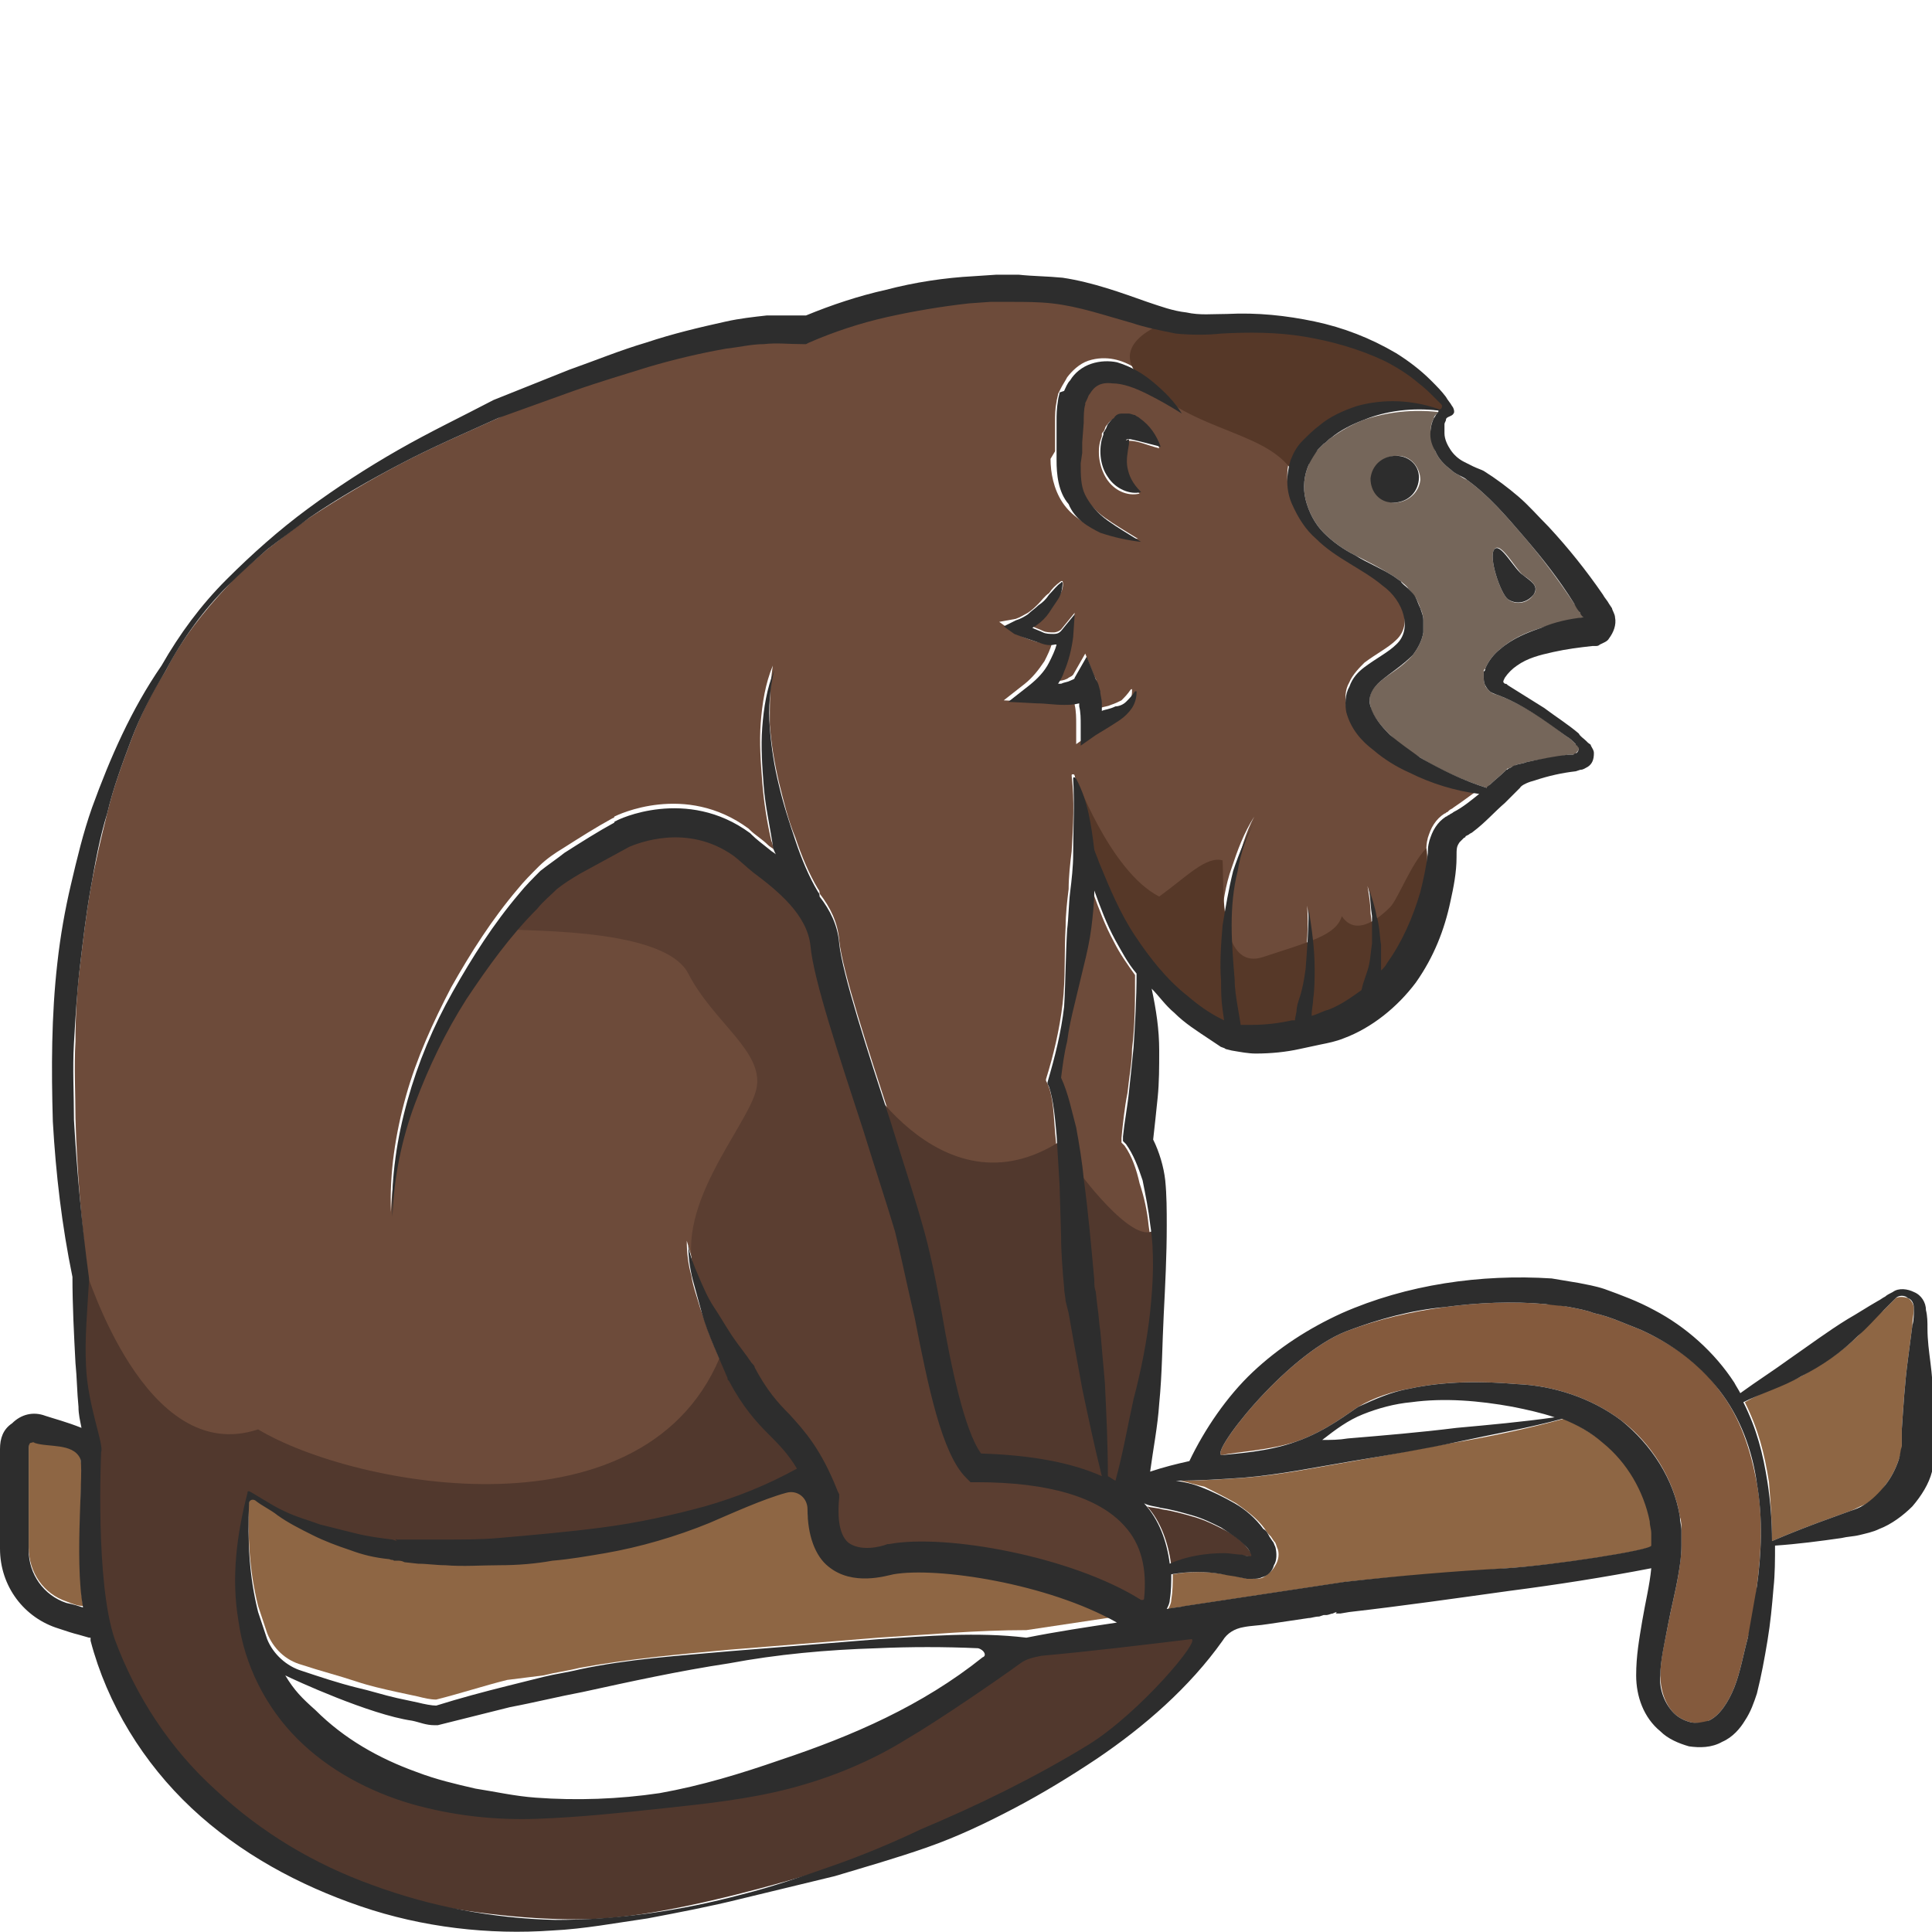 <?xml version="1.0" encoding="utf-8"?>
<!-- Generator: Adobe Illustrator 23.0.0, SVG Export Plug-In . SVG Version: 6.00 Build 0)  -->
<svg version="1.1" id="Layer_1" xmlns="http://www.w3.org/2000/svg" xmlns:xlink="http://www.w3.org/1999/xlink" x="0px" y="0px"
	 viewBox="0 0 128 128" style="enable-background:new 0 0 128 128;" xml:space="preserve">
<style type="text/css">
	.st0{fill:#8E6644;}
	.st1{fill:#6D4B3A;}
	.st2{fill:#D3B48C;}
	.st3{fill:#845A3D;}
	.st4{fill:#51382D;}
	.st5{fill:#75665A;}
	.st6{fill:#2D2D2D;}
	.st7{fill:#5B3E31;}
	.st8{fill:#563828;}
</style>
<g>
	<path class="st0" d="M117.4,102.1c1.4-0.6,2.7-1.1,4.1-1.6l1.1-0.4c0.3-0.1,0.6-0.3,0.9-0.4c0.6-0.3,1.1-0.8,1.4-1.3
		c0.4-0.5,0.7-1.1,0.9-1.7c0.1-0.3,0.2-0.6,0.2-0.9c0-0.2,0-0.3,0-0.5l0-0.6c0.1-1.5,0.2-3.1,0.4-4.6c0.1-0.8,0.2-1.5,0.3-2.3
		c0-0.4,0.1-0.8,0.1-1.1c0-0.3-0.2-0.6-0.4-0.7c-0.3-0.1-0.6-0.1-0.8,0c-0.1,0.1-0.2,0.2-0.4,0.4c-0.1,0.1-0.3,0.3-0.4,0.4
		c-0.6,0.5-1.1,1.1-1.7,1.7c-1.1,1.1-2.4,1.9-3.8,2.7c-1.2,0.6-2.5,1-3.7,1.7c0.9,1.8,1.3,3.4,1.6,5.3
		C117.3,99.5,117.4,100.8,117.4,102.1z"/>
	<path class="st1" d="M74.5,75.9l-0.2-0.2l0-0.3c0.1-1,0.2-2,0.4-3c0.1-1,0.3-2,0.3-2.9c0.2-1.6,0.2-3.2,0.2-4.9
		c-0.5-0.7-1-1.4-1.4-2.2c-0.6-1.1-1-2.2-1.4-3.3c0,0.9-0.1,1.7-0.2,2.5c-0.1,0.9-0.3,1.7-0.5,2.5c-0.2,0.8-0.5,1.7-0.6,2.5
		c-0.2,0.8-0.4,1.7-0.5,2.5c-0.2,0.8-0.3,1.6-0.4,2.4c0.5,1.1,0.8,2.2,1,3.3c0.2,1.1,0.4,2.3,0.5,3.4c0.3,2.3,0.5,4.5,0.7,6.7
		c0,0.3,0.1,0.5,0.1,0.8l0.1,0.9c0.1,0.6,0.1,1.1,0.2,1.7c0.1,1.1,0.2,2.3,0.3,3.4c0.1,2.1,0.2,4.1,0.2,6.2c0.2,0.1,0.4,0.2,0.5,0.3
		c0.4-1.8,0.8-3.6,1.2-5.4c0.4-1.9,0.8-3.8,1.1-5.8c0.2-1.9,0.3-3.9,0-5.8c-0.1-1-0.3-1.9-0.6-2.8C75.3,77.5,75,76.6,74.5,75.9z"/>
	<path class="st2" d="M105,40.8C105,40.8,105,40.9,105,40.8L105,40.8C105.1,40.8,105,40.8,105,40.8z"/>
	<path class="st0" d="M4.4,106.1c0.5,0.2,0.8,0.3,1.1,0.3c-0.5-3.3,0.1-9.4-0.2-9.9c-0.5-1-2.1-0.7-3-1c-0.1,0-0.3,0-0.3,0
		c-0.1,0-0.1,0.1-0.1,0.3v6.7C1.9,104.2,2.9,105.6,4.4,106.1z"/>
	<path class="st0" d="M74,107.1c-4.5-2.6-11.9-3.7-14.8-3.2c-0.5,0.2-2.7,0.8-4.3-0.5c-0.9-0.7-1.4-2.1-1.4-3.8
		c0-0.7-0.7-1.3-1.4-1.1c-1.5,0.4-3.8,1.5-5.1,2c-2.2,0.9-4.5,1.6-6.9,2c-1.2,0.2-2.3,0.4-3.5,0.5c-1.2,0.1-2.4,0.2-3.5,0.3
		c-1.2,0-2.4,0.1-3.6,0c-0.6,0-1.2-0.1-1.8-0.1l-0.9-0.1c-0.2,0-0.3,0-0.5-0.1l-0.2,0c-0.1,0-0.1,0-0.3-0.1
		c-0.9-0.2-1.7-0.4-2.6-0.6c-0.8-0.3-1.7-0.6-2.5-1c-0.8-0.4-1.6-0.8-2.3-1.3c-0.5-0.4-1-0.6-1.5-1c-0.2-0.1-0.4,0-0.4,0.2
		c-0.1,2.5,0,4.8,0.6,7.2c0.2,0.6,0.4,1.2,0.6,1.8c0.4,1,1.2,1.8,2.3,2.1c1.2,0.4,2.4,0.7,3.6,1.1c0.9,0.3,1.8,0.5,2.7,0.7
		c0.5,0.1,0.9,0.2,1.4,0.3c0.4,0.1,0.8,0.2,1.2,0.2c1.6-0.4,3.1-0.9,4.7-1.3L36,111c0.8-0.2,1.6-0.3,2.4-0.5
		c3.3-0.6,6.6-0.9,9.9-1.2l9.9-0.8c3.3-0.2,6.5-0.5,9.8-0.5C70,107.7,72,107.4,74,107.1z"/>
	<path class="st1" d="M5.8,84.5L5.8,84.5c-0.1,1.9-0.3,3.8-0.2,5.7c0.1,2.6,1.1,5.2,1,5.7c-0.1,0.2-0.5,8.6,0.9,12.4
		c1.3,3.9,3.7,7.3,6.7,10c3,2.7,6.6,4.9,10.4,6.3c3.9,1.4,8,2.2,12.1,2.3c4.2,0,8.4-0.6,12.4-1.7c2-0.5,4-1.2,6-1.9
		c2-0.7,3.9-1.5,5.8-2.4c3.8-1.7,7.6-3.5,11.1-5.6c3.3-2,7.6-7.1,6.8-7c-3.3,0.4-6.6,0.8-9.9,1.1c-0.5,0-1,0.2-1.4,0.5
		c-1.6,1.1-5.7,3.8-7.5,5c-2.4,1.5-5.1,2.6-7.8,3.3c-2.7,0.7-5.6,0.9-8.3,1.3c-2.8,0.3-5.5,0.6-8.4,0.7c-2.8,0.1-5.7-0.2-8.4-1
		c-2.7-0.8-5.4-2.2-7.5-4.3c-2.1-2.1-3.4-4.9-3.9-7.8c-0.4-2.9-0.1-5.8,0.6-8.5c0-0.1,0.1-0.1,0.1-0.1c0,0,1.5,1,2.3,1.3
		c0.8,0.3,1.6,0.6,2.4,0.9c0.8,0.3,1.6,0.5,2.4,0.6c0.8,0.2,1.7,0.3,2.4,0.4l0.3,0.1c-0.2-0.1-0.1,0,0-0.1l0.2,0l0.4,0l0.9,0
		c0.6,0,1.2,0,1.7,0c1.2,0,2.3,0,3.5-0.1c2.3-0.1,4.6-0.3,6.9-0.7c2.3-0.3,4.5-0.8,6.8-1.4c2.1-0.6,4.1-1.4,6.1-2.5
		c-0.6-1-1.2-1.6-1.9-2.3c-0.8-0.8-1.7-1.8-2.6-3.5c0-0.1-0.1-0.1-0.1-0.2c0,0,0,0,0,0c-0.3-0.7-0.6-1.4-0.9-2.1
		c-0.3-0.7-0.5-1.4-0.8-2.2c-0.2-0.7-0.5-1.5-0.6-2.2c-0.2-0.7-0.3-1.5-0.3-2.3c0.2,0.7,0.4,1.4,0.7,2.1c0.3,0.7,0.7,1.3,1,2
		c0.4,0.6,0.8,1.3,1.2,1.9c0.4,0.6,0.8,1.2,1.3,1.8l0,0c0.1,0.1,0.1,0.2,0.2,0.3c0.8,1.5,1.5,2.3,2.3,3.1c1.1,1.1,2.2,2.3,3.2,5.1
		l0.1,0.2l0,0.2c-0.1,1.1-0.1,2.4,0.6,3c0.7,0.6,2.1,0.3,2.6,0.1l0.1,0c3.7-0.7,12.1,0.9,16.7,3.7c0.1,0,0.1,0,0.1,0
		c0.1,0,0.1-0.1,0.1-0.1c0.2-2-0.2-3.6-1.3-4.8c-1.7-1.9-5-2.9-9.8-2.9l-0.4,0l-0.3-0.3c-1.6-1.6-2.5-6-3.4-10.6
		c-0.4-2.1-0.8-4.1-1.3-5.7c-0.5-1.7-1.3-4.2-2.1-6.7c-1.6-4.9-3.3-10-3.5-12.2c-0.2-2.1-2.2-3.7-3.8-4.9c-0.5-0.4-0.9-0.7-1.3-1.1
		c-3-2.2-6.3-0.9-6.9-0.6c0,0,0,0,0,0c0,0,0,0,0,0l0,0c-1.1,0.5-2.3,1.1-3.3,1.8c-0.5,0.3-1,0.7-1.5,1c-0.5,0.4-0.9,0.8-1.3,1.3
		c-1.7,1.8-3.3,3.9-4.7,6c-1.4,2.2-2.5,4.4-3.4,6.9c-0.9,2.4-1.4,5-1.5,7.5c-0.1-2.6,0.3-5.2,1-7.7c0.7-2.5,1.8-4.9,3-7.2
		c1.3-2.3,2.7-4.5,4.4-6.5c0.4-0.5,0.9-1,1.4-1.5c0.5-0.5,1.1-0.9,1.6-1.2c1.1-0.7,2.2-1.4,3.3-2c0,0,0.1,0,0.1-0.1
		c0.2-0.1,4.7-2.3,8.9,0.8l0.1,0.1c0.3,0.3,0.8,0.6,1.2,1c0.1,0.1,0.3,0.2,0.4,0.3c-0.1-0.2-0.1-0.4-0.2-0.6
		c-0.3-1.3-0.5-2.6-0.6-3.9c-0.1-1.3-0.2-2.6-0.1-3.9c0.1-1.3,0.3-2.6,0.8-3.8C51,45.4,51,46.7,51,48c0.1,1.3,0.3,2.5,0.6,3.8
		c0.3,1.2,0.6,2.5,1.1,3.7c0.4,1.2,0.9,2.4,1.5,3.4l0,0c0.1,0.1,0.1,0.2,0.1,0.3c0.7,0.9,1.2,1.9,1.3,3.1c0.2,2,1.9,7.2,3.4,11.8
		c0.8,2.6,1.6,5.1,2.1,6.8c0.5,1.7,0.9,3.7,1.3,5.9c0.7,3.5,1.5,7.8,2.6,9.3c3.3,0.1,6,0.6,8,1.5c-0.5-1.9-0.9-3.8-1.3-5.8
		c-0.2-1.1-0.4-2.2-0.6-3.3l-0.3-1.7l-0.2-0.8c-0.1-0.2-0.1-0.6-0.1-0.9c-0.1-1.2-0.2-2.3-0.2-3.4l-0.1-3.4L69.9,75
		c-0.1-1.1-0.1-2.3-0.5-3.2l-0.1-0.2l0-0.1c0.5-1.6,0.9-3.3,1.1-5c0.2-1.7,0.1-3.4,0.2-5.1c0-0.8,0.1-1.7,0.2-2.5
		c0-0.8,0.1-1.7,0.2-2.5c0.1-1.7,0.2-3.3,0-5l0,0c0-0.1,0-0.1,0.1-0.1c0,0,0.1,0,0.1,0.1c0.7,1.5,1,3.1,1.2,4.7
		c0.1,0.3,0.2,0.5,0.3,0.8c0.6,1.7,1.4,3.4,2.4,4.9c1,1.5,2.1,2.9,3.5,4c0.7,0.6,1.4,1,2.2,1.5l0.2,0.1l-0.1-0.7
		c0-0.6-0.1-1.2-0.1-1.9c0-1.2,0-2.5,0.1-3.7c0.1-1.2,0.3-2.5,0.7-3.6c0.4-1.2,0.8-2.3,1.5-3.4c-0.6,1.1-0.9,2.3-1.2,3.4
		c-0.2,1.2-0.3,2.4-0.4,3.6c0,1.2,0,2.4,0.2,3.6c0.1,0.6,0.1,1.2,0.2,1.8l0.2,1.2c0.2,0,0.5,0,0.8,0c0.8,0,1.7-0.2,2.6-0.3
		c0.1,0,0.1,0,0.2,0l0-0.1l0.1-0.5c0.1-0.3,0.2-0.6,0.2-0.9c0.2-0.6,0.3-1.3,0.4-1.9c0.2-1.3,0.3-2.6,0.2-4c0.2,1.3,0.4,2.6,0.4,4
		c0,0.7,0,1.4-0.1,2c0,0.3-0.1,0.7-0.1,1l0,0.1c0.4-0.1,0.8-0.2,1.1-0.4c0.8-0.3,1.5-0.7,2.2-1.3l0.1-0.4c0.1-0.3,0.2-0.6,0.3-0.9
		c0.1-0.6,0.2-1.2,0.3-1.8c0.1-0.6,0.1-1.2,0-1.8c0-0.6-0.1-1.2-0.2-1.8c0.2,0.6,0.3,1.2,0.5,1.8c0.1,0.6,0.2,1.2,0.3,1.9
		c0,0.6,0,1.1,0,1.7c0.1-0.1,0.2-0.3,0.4-0.5c1-1.4,1.7-3,2.2-4.7c0.2-0.9,0.4-1.7,0.5-2.6c0-0.2,0-0.4,0.1-0.8
		c0.1-0.3,0.2-0.6,0.4-0.9c0.2-0.3,0.4-0.5,0.7-0.7c0.1,0,0.1-0.1,0.2-0.1l0.1-0.1c0.1-0.1,0.2-0.1,0.3-0.2c0.6-0.4,1.1-0.8,1.7-1.2
		c-1.6-0.2-3.1-0.7-4.6-1.4c-0.8-0.4-1.6-0.9-2.4-1.5c-0.7-0.6-1.5-1.3-1.8-2.5c-0.1-0.6-0.1-1.2,0.2-1.7c0.2-0.5,0.7-1,1-1.3
		c0.8-0.6,1.6-1,2.1-1.5c1.1-1,0.5-2.9-0.9-3.9c-1.4-1.1-3.1-1.8-4.4-3.1c-0.7-0.6-1.2-1.4-1.6-2.3c-0.4-0.9-0.4-2-0.1-2.9
		c0.2-0.5,0.4-0.9,0.8-1.3c0.4-0.4,0.7-0.7,1.1-1c0.8-0.6,1.6-1,2.5-1.3c1.8-0.5,3.7-0.5,5.4,0.2c0.2,0,0.3-0.2,0.2-0.3
		c-0.2-0.2-0.3-0.3-0.5-0.5c-0.3-0.3-0.7-0.6-1-0.9c-0.7-0.6-1.5-1.1-2.3-1.5c-1.7-0.8-3.4-1.4-5.3-1.6c-1.8-0.3-3.7-0.3-5.5-0.2
		c-0.9,0.1-2,0.2-3,0c-1-0.1-2-0.4-2.9-0.7c-1.8-0.6-3.6-1.2-5.3-1.3c-0.9-0.1-1.8-0.1-2.7-0.1l-1.4,0l-1.4,0.1
		c-1.8,0.2-3.7,0.5-5.4,0.9c-1.8,0.4-3.6,1-5.2,1.7l-0.2,0.1l-0.2,0c-0.9,0-1.7-0.1-2.6,0c-0.8,0.1-1.7,0.2-2.5,0.3
		c-1.7,0.3-3.4,0.7-5.1,1.2c-1.7,0.5-3.4,1.1-5,1.6l-2.5,0.9L33,27.7l0,0c-2.2,1-4.3,1.9-6.4,3c-2.1,1.1-4.1,2.3-6.1,3.6
		c-1,0.7-1.9,1.4-2.8,2.1c-0.9,0.8-1.8,1.5-2.6,2.4c-1.6,1.7-3.1,3.6-4.1,5.6l0,0l0,0c-0.9,1.4-1.7,3-2.3,4.6
		c-0.6,1.6-1.2,3.2-1.6,4.9c-0.4,1.6-0.8,3.3-1.1,5c-0.3,1.7-0.5,3.4-0.7,5.1C5.1,65.6,5,67.3,5,69c-0.1,1.7,0,3.4,0,5.1
		C5.1,77.6,5.4,81,5.8,84.5L5.8,84.5z M74.6,29.2C74.6,29.2,74.7,29.2,74.6,29.2c0.1,0,0.1,0,0.1,0c0,0,0,0,0,0l0,0.1l0,0.2
		c-0.1,0.6-0.2,1.1-0.1,1.6c0.1,0.5,0.3,1,0.9,1.6c-0.8,0.2-1.7-0.2-2.2-1c-0.5-0.8-0.6-1.8-0.4-2.5l0.1-0.3l0-0.1
		c0-0.1,0-0.1,0.1-0.2c0.1-0.1,0.1-0.3,0.2-0.4c0.1-0.1,0.2-0.3,0.4-0.4c0.2-0.1,0.4-0.2,0.5-0.3c0.1,0,0.2,0,0.3,0
		c0.1,0,0.2,0,0.2,0c0.2,0,0.3,0.1,0.4,0.1c0.1,0,0.2,0.1,0.3,0.2c0.8,0.5,1.2,1.1,1.4,1.9c-0.8-0.2-1.4-0.5-2-0.5
		C74.8,29.1,74.7,29.1,74.6,29.2C74.6,29.1,74.6,29.1,74.6,29.2C74.6,29.1,74.6,29.2,74.6,29.2C74.6,29.2,74.6,29.2,74.6,29.2z
		 M69.9,29.9l0-0.6l0-1.3c0-0.5,0-0.9,0.1-1.4c0-0.1,0.1-0.4,0.1-0.5l0.2-0.4c0.1-0.2,0.3-0.5,0.4-0.7c0.3-0.4,0.8-0.9,1.4-1.1
		c0.6-0.2,1.2-0.2,1.7-0.1c1,0.2,1.8,0.8,2.5,1.4c0.7,0.6,1.3,1.3,1.8,2c-0.8-0.5-1.5-0.9-2.3-1.3c-0.8-0.4-1.6-0.6-2.3-0.7
		c-0.7,0-1.1,0.2-1.5,0.7c-0.1,0.1-0.2,0.3-0.2,0.4l-0.1,0.2c0,0.1,0,0,0,0.1c0,0.3-0.1,0.8-0.1,1.2l-0.1,1.3l0,0.7l-0.1,0.7
		c-0.1,0.8,0,1.5,0.3,2.1c0.3,0.6,0.8,1.2,1.5,1.7c0.7,0.5,1.4,0.9,2.2,1.4c-0.9-0.1-1.8-0.2-2.7-0.6c-0.8-0.4-1.7-0.9-2.3-1.8
		c-0.6-0.9-0.8-2-0.8-2.9L69.9,29.9z M67.3,41c0.3-0.1,0.6-0.3,0.8-0.4c0.3-0.2,0.5-0.4,0.7-0.6c0.2-0.2,0.4-0.5,0.7-0.7
		c0.2-0.3,0.4-0.5,0.8-0.8l0,0c0,0,0.1,0,0.1,0c0,0,0,0,0,0c0.1,0.4-0.1,0.8-0.3,1.1c-0.2,0.3-0.4,0.7-0.6,0.9
		c-0.2,0.3-0.5,0.6-0.8,0.8c-0.1,0.1-0.2,0.1-0.3,0.2c0.2,0.1,0.5,0.2,0.7,0.3c0.2,0.1,0.5,0.1,0.7,0.1c0.2,0,0.4-0.1,0.5-0.2
		l0.9-1.1L71,42c-0.1,0.8-0.3,1.6-0.6,2.3c-0.1,0.3-0.3,0.6-0.4,0.8c0.1,0,0.2,0,0.2,0c0.2,0,0.5-0.1,0.6-0.2
		c0.2-0.1,0.2-0.1,0.3-0.2l0.8-1.4l0.6,1.5c0.2,0.3,0.2,0.6,0.3,0.8c0.1,0.3,0.1,0.5,0.1,0.8c0,0.2,0,0.3,0,0.5
		c0.3-0.1,0.5-0.1,0.7-0.2c0.3-0.1,0.5-0.2,0.7-0.3c0.2-0.2,0.4-0.4,0.6-0.7c0,0,0.1-0.1,0.1,0c0,0,0,0,0,0.1c0,0.3-0.1,0.7-0.3,1
		c-0.2,0.3-0.5,0.6-0.8,0.8c-0.6,0.4-1.1,0.7-1.6,1l-1,0.7l0-1.3c0-0.4,0-0.9-0.1-1.3c0-0.1,0-0.1,0-0.2c-0.3,0.1-0.7,0.1-1,0.1
		c-0.6,0-1.2-0.1-1.8-0.1l-1.9-0.1l1.4-1.1c0.5-0.4,0.9-0.9,1.3-1.5c0.2-0.4,0.4-0.8,0.5-1.2c0,0-0.1,0-0.1,0c-0.3,0-0.7,0-1-0.1
		c-0.6-0.2-1.2-0.4-1.7-0.8l-0.7-0.5L67.3,41z"/>
	<path class="st3" d="M81,96.4c0.8-0.2,3.1-0.3,4.9-0.9c2-0.7,3.6-2,4.1-2.3c1-0.6,2.2-1,3.4-1.2c2.3-0.5,4.7-0.5,7.1-0.3
		c2.4,0.1,4.9,0.9,6.9,2.4c2,1.5,3.5,3.9,3.9,6.4c0.1,0.3,0.1,0.6,0.1,0.9c0,0.3,0,0.7,0,1c0,0.6-0.1,1.3-0.2,1.9
		c-0.2,1.2-0.5,2.3-0.7,3.4c-0.2,1.1-0.5,2.2-0.5,3.3c0,0.9,0.3,1.9,0.9,2.5c0.3,0.3,0.7,0.5,1.1,0.6c0.4,0.1,0.9,0.1,1.2-0.1
		c0.7-0.3,1.3-1.2,1.7-2.2c0.4-1,0.6-2.2,0.9-3.3c0.3-1.1,0.5-2.2,0.6-3.4c0.3-2.3,0.4-4.6,0-6.8c-0.4-2.2-1.1-4.4-2.5-6.2
		c-1.3-1.8-3.2-3.1-5.2-4c-0.5-0.2-1-0.4-1.5-0.6c-0.5-0.2-1.1-0.4-1.6-0.5c-0.5-0.2-1.1-0.3-1.6-0.4c-0.5-0.1-1.1-0.2-1.6-0.2
		c-2.2-0.2-4.5-0.1-6.7,0.2c-2.2,0.3-4.4,0.8-6.5,1.6C85.1,89.8,79.9,96.6,81,96.4z"/>
	<path class="st4" d="M77.6,103.7c1.1-0.5,2.4-0.7,3.6-0.7c0.4,0,0.8,0,1.2,0.1c0.2,0,0.4,0,0.6,0.1l0,0c0,0,0,0,0-0.1l-0.1-0.2
		c-0.1-0.1-0.2-0.3-0.3-0.4c-0.4-0.5-1-0.9-1.6-1.2c-0.6-0.3-1.2-0.6-1.9-0.8c-0.7-0.2-1.4-0.4-2.1-0.5c-0.3-0.1-0.7-0.1-1-0.2
		C76.9,100.8,77.4,102.2,77.6,103.7z"/>
	<path class="st0" d="M81.9,99.6c0.7,0.5,1.4,1,1.9,1.7c0.1,0.2,0.3,0.4,0.4,0.5l0.2,0.3c0.1,0.1,0.1,0.1,0.2,0.4
		c0.2,0.4,0.1,0.9-0.1,1.2c-0.2,0.4-0.5,0.6-0.8,0.8c-0.2,0.1-0.4,0.1-0.6,0.1c-0.1,0-0.2,0-0.3,0l-0.1,0l-0.5-0.1
		c-0.4-0.1-0.7-0.2-1.1-0.2c-1.1-0.2-2.3-0.2-3.4,0c0,0.6,0,1.1-0.1,1.7c0,0.2-0.1,0.4-0.2,0.6c0.4-0.1,0.8-0.1,1.2-0.2l10.6-1.6
		c3.6-0.4,7.1-0.6,10.7-0.9c3.2-0.2,9.6-1.2,9.6-1.5c0-0.3,0-0.5,0-0.8c0-0.3-0.1-0.5-0.1-0.8c-0.4-2-1.5-3.9-3.1-5.2
		c-0.8-0.6-1.7-1.2-2.7-1.6c-2.2,0.6-4.5,1.1-6.8,1.5c-2.4,0.4-4.8,0.9-7.1,1.3c-2.4,0.4-4.7,0.9-7.2,1.1c-1.4,0.1-2.9,0.2-4.3,0.2
		c0.5,0.1,1.1,0.3,1.6,0.4C80.4,98.8,81.2,99.2,81.9,99.6z"/>
	<path class="st2" d="M83.1,103.1C83.1,103.1,83.1,103.1,83.1,103.1C83.1,103.1,83.1,103.1,83.1,103.1
		C83.1,103.1,83.1,103.1,83.1,103.1L83.1,103.1C83.1,103.1,83.1,103.1,83.1,103.1z"/>
	<path class="st5" d="M90.4,27.8c-0.8,0.3-1.5,0.7-2.2,1.2c-0.2,0.1-0.3,0.3-0.5,0.4c-0.1,0.1-0.3,0.3-0.4,0.4
		c-0.3,0.3-0.5,0.6-0.6,1c-0.3,0.7-0.4,1.5-0.2,2.3c0.2,0.8,0.6,1.6,1.2,2.2c0.6,0.6,1.3,1.1,2.1,1.5c0.8,0.4,1.6,0.8,2.4,1.3
		c0.2,0.1,0.4,0.3,0.6,0.4c0.2,0.2,0.4,0.3,0.5,0.5c0.2,0.2,0.3,0.4,0.5,0.6c0.1,0.2,0.2,0.4,0.3,0.7c0.1,0.2,0.2,0.5,0.2,0.8l0,0.4
		c0,0.1,0,0.3,0,0.4c-0.1,0.6-0.4,1.1-0.7,1.5c-0.7,0.8-1.5,1.2-2.1,1.7c-0.6,0.5-0.9,1-0.7,1.7c0.1,0.6,0.7,1.3,1.3,1.9
		c0.6,0.6,1.3,1.1,2,1.5c1.3,0.8,2.8,1.5,4.4,2c0.1-0.1,0.2-0.1,0.2-0.2c0.3-0.3,0.7-0.6,1-0.9l0,0c0,0,0,0,0,0l0.1-0.1
		c0.1-0.1,0.1-0.1,0.2-0.1c0.1-0.1,0.3-0.1,0.4-0.2c0.2-0.1,0.5-0.1,0.7-0.2c0.9-0.2,1.9-0.3,2.8-0.5l0.3,0c0.1,0,0.1,0,0.2-0.1
		c0.1-0.1,0.2-0.2,0.2-0.3c0-0.1,0-0.1-0.1-0.2c0,0,0-0.1-0.1-0.1l-0.1-0.1c-0.2-0.2-0.3-0.3-0.5-0.4c-1.4-1.1-3-2.2-4.7-2.8
		c-0.1,0-0.3-0.1-0.4-0.2c-0.1-0.1-0.3-0.3-0.3-0.4c-0.1-0.2-0.1-0.4-0.1-0.6c0-0.1,0-0.1,0-0.2l0-0.1c0-0.1,0-0.1,0.1-0.2
		c0.2-0.5,0.6-1,1-1.3c0.8-0.7,1.7-1.1,2.7-1.4c0.9-0.3,1.9-0.5,2.8-0.7l0,0c0-0.1-0.1-0.2-0.2-0.3c-0.1-0.2-0.2-0.4-0.4-0.6
		c-1-1.5-2.1-3-3.3-4.4c-1.2-1.4-2.4-2.8-3.8-3.8c-0.2-0.1-0.4-0.2-0.5-0.3c-0.2-0.1-0.4-0.2-0.6-0.4c-0.4-0.3-0.8-0.7-1-1.2
		c-0.2-0.5-0.3-1-0.3-1.5c0-0.3,0.1-0.5,0.2-0.7c0-0.1,0.1-0.2,0.2-0.3c0,0,0.1-0.1,0.1-0.1C93.6,27.1,91.9,27.3,90.4,27.8z
		 M92.4,33.3c-0.9,0-1.5-0.8-1.5-1.6c0-0.9,0.8-1.5,1.7-1.5c0.9,0,1.5,0.8,1.5,1.6C94,32.7,93.2,33.3,92.4,33.3z M99,36.4
		c0.4-0.6,1.4,1.3,1.9,1.7c0.6,0.4,1.1,0.8,0.7,1.3c-0.4,0.6-1.2,0.7-1.7,0.3C99.4,39.3,98.6,36.9,99,36.4z"/>
	<path class="st6" d="M92.5,30.2c-0.9,0-1.6,0.6-1.7,1.5c0,0.9,0.6,1.6,1.5,1.6c0.9,0,1.6-0.6,1.7-1.5
		C94.1,30.9,93.4,30.2,92.5,30.2z"/>
	<path class="st4" d="M56.7,70.4c-0.1,0.2,6.1,11,14.4,4.6c-0.5,7.1,2.3,23.8,2.3,23.8s-6.9-2-8.9-1.8c-1.1-2.4-5.3-20-6.1-21.8
		C57.4,73.3,56.7,70.2,56.7,70.4z"/>
	<path class="st6" d="M99.9,39.7c0.6,0.4,1.3,0.2,1.7-0.3c0.4-0.6-0.2-0.9-0.7-1.3c-0.6-0.4-1.5-2.2-1.9-1.7
		C98.6,36.9,99.4,39.3,99.9,39.7z"/>
	<path class="st4" d="M71.6,77.8c0,0,4,5.4,5.1,3.4c0.1,5-1.4,15.9-2.1,17.5c-1.4-0.4-2.2-0.5-2.2-0.5l0.6-1.6L71.6,77.8z"/>
	<path class="st7" d="M33.5,61.5c-0.2,0.3,10.4-0.3,12.1,3c1.7,3.3,5.1,5.2,4.5,7.7c-0.6,2.5-5.8,8-3.9,12.7s7.9,12.9,7.9,12.9
		s-0.1,5.9,2.7,5.4s13.9,0.1,19.1,3.4c1-2.1,0.1-8.6-7-9.6c-1.9-0.2-5.5-0.2-5.5-0.2s-2.9-15.3-3.4-17s-5.2-19.1-6-20
		c-0.8-0.9-5.5-4.9-8.7-5.2S35.6,57.8,33.5,61.5z"/>
	<path class="st4" d="M67,109c-7.6,6.3-19.1,9.5-24.4,10.3c-5.4,0.8-11.3,0.2-14.6-0.7c-13-4.9-12.1-13-11.6-19.5
		c0.1-0.1,0.2-0.2,0.2-0.2s5.1,4.1,16.6,3.8c6.9-0.2,20.7-5.1,20.7-5.1s-2.2-3.2-6-8.2c-4.8,12.9-24.5,9.1-30.8,5.3
		C9.6,97.2,5.8,84.3,5.6,84c0,0-0.5,3.3-0.5,4c0,0.6,0.3,5.1,0.7,7.3c0,0.5,0,0.9-0.1,0.9c-0.1,0,0.3,10.2,0.8,12.4
		c0.5,2.3,4.1,9.5,10.2,13.4c6.1,3.9,17.3,5.5,23.3,5.1c6.1-0.4,17.6-3.8,26.3-7.3c8.7-3.4,14.1-12.4,14.1-12.4S69.7,108.5,67,109z"
		/>
	<path class="st8" d="M71.2,51.3c0,0,2.3,6.4,5.6,8.1c1.8-1.3,3.1-2.7,4.2-2.4c0.1,1.6-0.3,7.4,2.7,6.4c3-1,4.8-1.4,5.2-2.7
		c1,1.5,2.7-0.1,3.2-0.6c0.5-0.5,1.4-2.9,2.4-3.9c0.5,2.3-2.2,11.6-7.4,12.3S76.9,65.8,75.6,64c-1.3-1.8-3.7-8.3-3.8-9.1
		S71.2,51.3,71.2,51.3z"/>
	<path class="st8" d="M77.6,21.2c-0.2,0.1-4.3,1.4-2.1,3.8c3.6,3.9,9,3.4,10.5,6.9c-0.3-2.8,4.3-5.3,8-4.9c0.9,0.1,1.5,0.3,1.7,0
		c0.2-0.3-1.4-2.1-2.1-2.5c-0.6-0.4-5.9-3.3-9.7-3.3C80.3,21.2,77.6,21.2,77.6,21.2z"/>
	<path class="st6" d="M3.9,107.9c0.6,0.2,0.9,0.3,1.3,0.4l0.7,0.2c0,0,0.1,0,0.1,0c0,0.1,0,0.1,0,0.2c1.1,4.2,3.5,8.1,6.7,11.1
		c3.2,3,7.1,5.1,11.2,6.5c4.1,1.4,8.5,1.9,12.7,1.6c2.1-0.1,4.2-0.5,6.3-0.8c2.1-0.4,4.2-0.8,6.2-1.3c2.1-0.5,4.1-1,6.2-1.5
		c2-0.6,4.1-1.2,6.1-1.9c2-0.7,3.9-1.6,5.8-2.6c1.9-1,3.7-2.1,5.5-3.3c3.1-2.1,6.1-4.7,8.3-7.8c0.3-0.5,0.8-0.8,1.4-0.9
		c0.5-0.1,1-0.1,1.6-0.2l2.7-0.4c0.2,0,0.4-0.1,0.7-0.1l0.3-0.1l0.2,0c0.1,0,0.3-0.1,0.4-0.1c0.4-0.2,0.2,0,0.2,0c0,0,0,0,0,0l0.1,0
		l0.2,0l0.6-0.1c3.5-0.4,7-0.9,10.6-1.4c3.1-0.4,6.3-0.9,9.4-1.5c0,0,0,0,0,0c-0.1,1.1-0.4,2.3-0.6,3.5c-0.2,1.2-0.4,2.3-0.4,3.6
		c0,1.4,0.5,2.8,1.6,3.7c0.5,0.5,1.2,0.8,1.9,1c0.7,0.1,1.5,0.1,2.2-0.3c0.7-0.3,1.2-0.9,1.5-1.4c0.4-0.6,0.6-1.2,0.8-1.8
		c0.3-1.2,0.5-2.3,0.7-3.5c0.2-1.2,0.3-2.3,0.4-3.5c0.1-0.9,0.1-1.9,0.1-2.8c1.5-0.1,3-0.3,4.4-0.5c0.4-0.1,0.8-0.1,1.2-0.2
		c0.4-0.1,0.9-0.2,1.3-0.4c0.8-0.3,1.6-0.9,2.2-1.5c0.6-0.7,1.1-1.5,1.3-2.3c0.1-0.4,0.2-0.9,0.2-1.3c0-0.2,0-0.5,0-0.7l0-0.6
		c-0.1-1.5-0.1-3.1-0.3-4.6c-0.1-0.8-0.2-1.5-0.2-2.3c0-0.4,0-0.8-0.1-1.2c0-0.5-0.3-1-0.8-1.2c-0.4-0.2-1-0.3-1.4,0
		c-0.2,0.1-0.4,0.2-0.5,0.3c-0.2,0.1-0.3,0.2-0.5,0.3c-0.7,0.4-1.3,0.8-2,1.2c-1.3,0.8-2.5,1.7-3.8,2.6c-1.1,0.8-2.2,1.5-3.3,2.3
		c-0.1-0.2-0.3-0.5-0.4-0.7c-1.3-2-3.2-3.7-5.3-4.8c-1.1-0.6-2.2-1-3.3-1.4c-0.6-0.2-1.2-0.3-1.7-0.4c-0.6-0.1-1.2-0.2-1.8-0.3
		c-4.7-0.3-9.6,0.4-13.9,2.3c-2.2,1-4.2,2.3-5.9,3.9c-1.7,1.6-3.2,3.8-4.2,5.9c0,0,0,0,0,0c-0.9,0.2-1.7,0.4-2.6,0.7
		c0.2-1.5,0.5-3,0.6-4.5c0.2-2,0.2-4,0.3-5.9c0.1-2,0.2-3.9,0.2-5.9c0-1,0-2-0.1-3c-0.1-0.9-0.4-1.9-0.8-2.7
		c0.1-0.9,0.2-1.8,0.3-2.8c0.1-1,0.1-2,0.1-3.1c0-1.4-0.2-2.7-0.5-4.1c0.5,0.5,0.9,1.1,1.5,1.6c0.7,0.7,1.5,1.2,2.4,1.8l0.6,0.4
		c0.1,0.1,0.3,0.1,0.4,0.2l0.4,0.1c0.6,0.1,1.1,0.2,1.6,0.2c1,0,2-0.1,2.9-0.3l1.4-0.3c0.5-0.1,1-0.2,1.5-0.4
		c1.9-0.7,3.6-2.1,4.8-3.7c1.2-1.7,1.9-3.5,2.3-5.4c0.2-0.9,0.4-1.9,0.4-2.9c0-0.6,0-0.7,0.2-1c0.1-0.1,0.2-0.2,0.3-0.3
		c0,0,0.1,0,0.1-0.1l0.2-0.1c0.1-0.1,0.2-0.1,0.3-0.2c0.8-0.6,1.4-1.3,2.1-1.9c0.3-0.3,0.7-0.7,1-1c0.1-0.2,0.6-0.4,1-0.5
		c0.9-0.3,1.8-0.5,2.7-0.6l0.3-0.1c0.2,0,0.3-0.1,0.5-0.2c0.3-0.2,0.4-0.5,0.4-0.9c0-0.2-0.1-0.3-0.2-0.5c0-0.1-0.1-0.1-0.2-0.2
		l-0.1-0.1c-0.2-0.2-0.4-0.3-0.5-0.5c-0.7-0.6-1.5-1.1-2.3-1.7c-0.8-0.5-1.6-1-2.4-1.5c-0.1-0.1-0.1-0.1-0.2-0.1
		c0,0-0.1-0.1-0.1-0.1c0-0.1,0-0.1,0.1-0.3c0.2-0.3,0.5-0.6,0.8-0.8c0.7-0.5,1.5-0.7,2.4-0.9c0.9-0.2,1.7-0.3,2.6-0.4l0.2,0
		c0.1,0,0.2,0,0.3-0.1c0.2-0.1,0.5-0.2,0.6-0.4c0.3-0.4,0.5-0.9,0.4-1.4c0-0.2-0.2-0.5-0.2-0.6l-0.2-0.3c-0.1-0.2-0.3-0.4-0.4-0.6
		c-1.1-1.6-2.3-3.1-3.6-4.5c-0.7-0.7-1.3-1.4-2-2c-0.7-0.6-1.5-1.2-2.3-1.7c-0.2-0.1-0.5-0.2-0.7-0.3c-0.2-0.1-0.4-0.2-0.6-0.3
		c-0.4-0.2-0.7-0.5-0.9-0.8c-0.2-0.3-0.4-0.7-0.4-1.1c0-0.2,0-0.4,0-0.6c0-0.1,0.1-0.2,0.1-0.3c0-0.2,0.4-0.2,0.5-0.4
		c0.1-0.1,0-0.4-0.1-0.5c-0.1-0.2-0.3-0.4-0.4-0.6c-0.3-0.4-0.6-0.7-1-1.1c-0.7-0.7-1.5-1.3-2.3-1.8c-1.7-1-3.5-1.7-5.4-2.1
		c-1.9-0.4-3.8-0.6-5.8-0.5c-1,0-1.8,0.1-2.7-0.1c-0.9-0.1-1.7-0.4-2.6-0.7c-1.7-0.6-3.6-1.3-5.6-1.6c-1-0.1-2-0.1-2.9-0.2l-1.5,0
		l-1.5,0.1c-1.9,0.1-3.9,0.4-5.8,0.9c-1.8,0.4-3.6,1-5.3,1.7c-0.8,0-1.7,0-2.6,0c-0.9,0.1-1.8,0.2-2.7,0.4c-1.8,0.4-3.5,0.8-5.3,1.4
		c-1.7,0.5-3.4,1.2-5.1,1.8l-2.5,1l-2.5,1l0,0l0,0c-2.1,1.1-4.2,2.1-6.3,3.3c-2.1,1.2-4.1,2.5-6,3.9c-1.9,1.4-3.7,3-5.4,4.7
		c-1.7,1.7-3.1,3.6-4.3,5.7l0,0c-2,2.9-3.4,6.1-4.6,9.4c-0.6,1.7-1,3.4-1.4,5.1c-0.4,1.7-0.7,3.4-0.9,5.2c-0.4,3.5-0.4,7-0.3,10.5
		c0.2,3.5,0.6,6.9,1.3,10.3c0,1.9,0.1,3.8,0.2,5.7c0.1,1,0.1,1.9,0.2,2.9c0,0.5,0.1,0.9,0.2,1.4C4.4,94.2,3.6,94,3,93.8
		c-0.8-0.3-1.6-0.1-2.2,0.5C0.2,94.7,0,95.3,0,96v6.6C0,105.1,1.6,107.2,3.9,107.9z M119.3,91.2c1.4-0.7,2.7-1.6,3.8-2.7
		c0.6-0.5,1.1-1.1,1.7-1.7c0.1-0.1,0.3-0.3,0.4-0.4c0.1-0.1,0.3-0.3,0.4-0.4c0.2-0.2,0.6-0.2,0.8,0c0.3,0.1,0.4,0.4,0.4,0.7
		c0,0.3,0,0.8-0.1,1.1c-0.1,0.8-0.2,1.5-0.3,2.3c-0.2,1.5-0.3,3.1-0.4,4.6l0,0.6c0,0.2,0,0.3,0,0.5c-0.1,0.3-0.1,0.6-0.2,0.9
		c-0.2,0.6-0.5,1.2-0.9,1.7c-0.4,0.5-0.9,1-1.4,1.3c-0.3,0.2-0.6,0.3-0.9,0.4l-1.1,0.4c-1.4,0.5-2.7,1-4.1,1.6
		c0-1.3-0.1-2.6-0.3-3.9c-0.3-1.9-0.7-3.5-1.6-5.3C116.7,92.3,118.1,91.9,119.3,91.2z M89.2,88.2c2.1-0.8,4.3-1.4,6.5-1.6
		c2.2-0.3,4.5-0.4,6.7-0.2c0.6,0.1,1.1,0.1,1.6,0.2c0.5,0.1,1.1,0.2,1.6,0.4c0.5,0.1,1.1,0.3,1.6,0.5c0.5,0.2,1,0.4,1.5,0.6
		c2,0.9,3.8,2.2,5.2,4c1.4,1.8,2.2,4,2.5,6.2c0.4,2.3,0.3,4.6,0,6.8c-0.2,1.1-0.4,2.3-0.6,3.4c-0.3,1.1-0.5,2.3-0.9,3.3
		c-0.4,1-1,1.9-1.7,2.2c-0.4,0.1-0.8,0.2-1.2,0.1c-0.4-0.1-0.8-0.3-1.1-0.6c-0.6-0.6-1-1.6-0.9-2.5c0-1,0.3-2.2,0.5-3.3
		c0.2-1.1,0.5-2.2,0.7-3.4c0.1-0.6,0.2-1.2,0.2-1.9c0-0.3,0-0.7,0-1c0-0.3-0.1-0.6-0.1-0.9c-0.4-2.5-1.9-4.8-3.9-6.4
		c-2-1.5-4.5-2.3-6.9-2.4c-2.3-0.2-4.8-0.2-7.1,0.3c-1.2,0.2-2.3,0.7-3.4,1.2c-0.5,0.3-2.1,1.6-4.1,2.3c-1.9,0.7-4.1,0.8-4.9,0.9
		C79.9,96.6,85.1,89.8,89.2,88.2z M103,93.9c-2.1,0.3-4.3,0.5-6.5,0.7c-2.4,0.3-4.8,0.5-7.2,0.7c-0.6,0.1-1.1,0.1-1.7,0.1
		c0.9-0.7,1.7-1.3,2.7-1.7c1-0.4,2.1-0.7,3.2-0.8c2.2-0.3,4.5-0.1,6.7,0.3C101.2,93.4,102.1,93.6,103,93.9z M82.4,97.9
		c2.4-0.2,4.8-0.7,7.2-1.1c2.4-0.4,4.8-0.8,7.1-1.3c2.3-0.5,4.6-0.9,6.8-1.5c1,0.4,1.9,0.9,2.7,1.6c1.6,1.3,2.7,3.2,3.1,5.2
		c0,0.3,0.1,0.5,0.1,0.8c0,0.3,0,0.5,0,0.8c0,0.3-6.5,1.3-9.6,1.5c-3.6,0.2-7.1,0.5-10.7,0.9l-10.6,1.6c-0.4,0.1-0.8,0.1-1.2,0.2
		c0.1-0.2,0.2-0.4,0.2-0.6c0.1-0.6,0.1-1.2,0.1-1.7c1.2-0.2,2.3-0.2,3.4,0c0.4,0.1,0.7,0.1,1.1,0.2l0.5,0.1l0.1,0c0.1,0,0.2,0,0.3,0
		c0.2,0,0.4,0,0.6-0.1c0.4-0.1,0.7-0.4,0.8-0.8c0.2-0.3,0.2-0.8,0.1-1.2c-0.1-0.2-0.1-0.3-0.2-0.4l-0.2-0.3
		c-0.1-0.2-0.2-0.4-0.4-0.5c-0.5-0.7-1.2-1.3-1.9-1.7c-0.7-0.4-1.5-0.8-2.3-1.1c-0.5-0.2-1-0.3-1.6-0.4C79.5,98.1,80.9,98,82.4,97.9
		z M83.1,103.1C83.1,103.1,83.1,103.1,83.1,103.1C83.1,103.1,83.1,103.1,83.1,103.1C83.1,103.1,83.1,103.1,83.1,103.1
		C83.1,103.1,83.1,103.1,83.1,103.1L83.1,103.1z M76.9,99.9c0.7,0.1,1.4,0.3,2.1,0.5c0.7,0.2,1.3,0.5,1.9,0.8
		c0.6,0.4,1.1,0.7,1.6,1.2c0.1,0.1,0.2,0.2,0.3,0.4l0.1,0.2c0,0,0,0,0,0.1l0,0c-0.2,0-0.4,0-0.6-0.1c-0.4,0-0.8-0.1-1.2-0.1
		c-1.2,0-2.5,0.2-3.6,0.7c-0.2-1.5-0.7-2.9-1.7-4C76.2,99.8,76.6,99.8,76.9,99.9z M76.2,81.1c0.3,1.9,0.2,3.9,0,5.8
		c-0.2,1.9-0.6,3.9-1.1,5.8c-0.4,1.8-0.7,3.6-1.2,5.4c-0.2-0.1-0.3-0.2-0.5-0.3c0-2.1-0.1-4.1-0.2-6.2c-0.1-1.1-0.2-2.3-0.3-3.4
		c-0.1-0.6-0.1-1.1-0.2-1.7l-0.1-0.9c-0.1-0.3-0.1-0.5-0.1-0.8c-0.2-2.2-0.4-4.5-0.7-6.7c-0.1-1.1-0.3-2.3-0.5-3.4
		c-0.3-1.1-0.5-2.2-1-3.3c0.1-0.8,0.2-1.6,0.4-2.4c0.1-0.8,0.3-1.7,0.5-2.5c0.2-0.8,0.4-1.7,0.6-2.5c0.2-0.8,0.4-1.7,0.5-2.5
		c0.1-0.8,0.2-1.7,0.2-2.5c0.4,1.1,0.8,2.2,1.4,3.3c0.4,0.7,0.8,1.5,1.4,2.2c0,1.7-0.1,3.3-0.2,4.9c-0.1,1-0.2,2-0.3,2.9
		c-0.1,1-0.3,2-0.4,3l0,0.3l0.2,0.2c0.5,0.7,0.8,1.5,1.1,2.4C75.9,79.2,76.1,80.2,76.2,81.1z M105,40.8
		C105,40.8,105.1,40.8,105,40.8L105,40.8C105,40.9,105,40.8,105,40.8z M95.2,27.4c-0.1,0.1-0.1,0.2-0.2,0.3
		c-0.1,0.2-0.2,0.5-0.2,0.7c-0.1,0.5,0,1,0.3,1.5c0.2,0.5,0.6,0.9,1,1.2c0.2,0.2,0.4,0.3,0.6,0.4c0.2,0.1,0.4,0.2,0.5,0.3
		c1.4,1,2.6,2.4,3.8,3.8c1.2,1.4,2.3,2.8,3.3,4.4c0.1,0.2,0.2,0.4,0.4,0.6c0,0.1,0.1,0.2,0.2,0.3l0,0c-0.9,0.1-1.9,0.3-2.8,0.7
		c-0.9,0.3-1.9,0.7-2.7,1.4c-0.4,0.3-0.8,0.8-1,1.3c0,0.1,0,0.1-0.1,0.2l0,0.1c0,0.1,0,0.1,0,0.2c0,0.2,0,0.4,0.1,0.6
		c0.1,0.2,0.2,0.3,0.3,0.4c0.1,0.1,0.4,0.2,0.4,0.2c1.7,0.6,3.2,1.7,4.7,2.8c0.2,0.1,0.4,0.3,0.5,0.4l0.1,0.1c0,0,0,0.1,0.1,0.1
		c0,0.1,0.1,0.1,0.1,0.2c0,0.1-0.1,0.3-0.2,0.3c-0.1,0-0.1,0.1-0.2,0.1l-0.3,0c-0.9,0.1-1.9,0.3-2.8,0.5c-0.2,0.1-0.5,0.1-0.7,0.2
		c-0.1,0-0.2,0.1-0.4,0.2c-0.1,0-0.1,0.1-0.2,0.1l-0.1,0.1c0,0,0,0,0,0l0,0c-0.3,0.3-0.7,0.6-1,0.9c-0.1,0.1-0.2,0.1-0.2,0.2
		c-1.6-0.5-3-1.2-4.4-2c-0.7-0.5-1.4-1-2-1.5c-0.6-0.6-1.1-1.2-1.3-1.9c-0.2-0.6,0.1-1.2,0.7-1.7c0.6-0.5,1.4-1,2.1-1.7
		c0.3-0.4,0.6-0.9,0.7-1.5c0-0.1,0-0.3,0-0.4l0-0.4c0-0.3-0.1-0.5-0.2-0.8c-0.1-0.2-0.2-0.5-0.3-0.7c-0.1-0.2-0.3-0.4-0.5-0.6
		c-0.2-0.2-0.4-0.3-0.5-0.5c-0.2-0.1-0.4-0.3-0.6-0.4c-0.8-0.5-1.6-0.8-2.4-1.3c-0.8-0.4-1.5-0.9-2.1-1.5c-0.6-0.6-1-1.4-1.2-2.2
		c-0.2-0.8-0.1-1.6,0.2-2.3c0.2-0.4,0.4-0.7,0.6-1c0.1-0.1,0.3-0.3,0.4-0.4c0.2-0.1,0.3-0.3,0.5-0.4c0.6-0.5,1.4-0.9,2.2-1.2
		c1.5-0.6,3.2-0.8,4.9-0.6C95.3,27.3,95.3,27.3,95.2,27.4z M4.9,74.2c0-1.7-0.1-3.4,0-5.1c0.1-1.7,0.2-3.4,0.4-5.1
		c0.2-1.7,0.4-3.4,0.7-5.1c0.3-1.7,0.6-3.4,1.1-5c0.4-1.7,1-3.3,1.6-4.9c0.6-1.6,1.4-3.1,2.3-4.6l0,0l0,0c1.1-2.1,2.5-4,4.1-5.6
		c0.8-0.8,1.7-1.6,2.6-2.4c0.9-0.7,1.9-1.4,2.8-2.1c1.9-1.3,4-2.5,6.1-3.6c2.1-1.1,4.2-2,6.4-3l0,0l2.5-0.9l2.5-0.9
		c1.7-0.6,3.4-1.1,5-1.6c1.7-0.5,3.4-0.9,5.1-1.2c0.9-0.1,1.7-0.3,2.5-0.3c0.9-0.1,1.6,0,2.6,0l0.2,0l0.2-0.1
		c1.6-0.7,3.4-1.3,5.2-1.7c1.8-0.4,3.6-0.7,5.4-0.9l1.4-0.1l1.4,0c0.9,0,1.8,0,2.7,0.1c1.8,0.2,3.5,0.8,5.3,1.3
		c0.9,0.3,1.9,0.5,2.9,0.7c1,0.1,2.1,0.1,3,0c1.8-0.1,3.7-0.1,5.5,0.2c1.8,0.3,3.6,0.8,5.3,1.6c0.8,0.4,1.6,0.9,2.3,1.5
		c0.4,0.3,0.7,0.6,1,0.9c0.2,0.2,0.3,0.3,0.5,0.5c0.1,0.1,0,0.4-0.2,0.3c-1.7-0.6-3.6-0.7-5.4-0.2c-0.9,0.3-1.8,0.7-2.5,1.3
		c-0.4,0.3-0.7,0.6-1.1,1c-0.4,0.4-0.6,0.8-0.8,1.3c-0.3,1-0.3,2,0.1,2.9c0.4,0.9,0.9,1.7,1.6,2.3c1.3,1.3,3.1,2,4.4,3.1
		c1.4,1,2,2.9,0.9,3.9c-0.5,0.5-1.3,0.9-2.1,1.5c-0.4,0.3-0.8,0.7-1,1.3c-0.3,0.5-0.3,1.2-0.2,1.7c0.3,1.1,1,1.9,1.8,2.5
		c0.7,0.6,1.5,1.1,2.4,1.5c1.4,0.7,3,1.2,4.6,1.4c-0.5,0.4-1.1,0.9-1.7,1.2c-0.1,0.1-0.2,0.1-0.3,0.2L96,54c-0.1,0-0.1,0.1-0.2,0.1
		c-0.3,0.2-0.5,0.4-0.7,0.7c-0.2,0.3-0.3,0.6-0.4,0.9c-0.1,0.4-0.1,0.5-0.1,0.8c-0.1,0.9-0.3,1.8-0.5,2.6c-0.5,1.7-1.2,3.3-2.2,4.7
		c-0.1,0.2-0.2,0.3-0.4,0.5c0-0.6,0-1.1,0-1.7c-0.1-0.6-0.1-1.3-0.3-1.9c-0.1-0.6-0.3-1.2-0.5-1.8c0.1,0.6,0.1,1.2,0.2,1.8
		c0,0.6,0,1.2,0,1.8c-0.1,0.6-0.1,1.2-0.3,1.8c-0.1,0.3-0.2,0.6-0.3,0.9l-0.1,0.4c-0.7,0.5-1.4,1-2.2,1.3c-0.4,0.1-0.7,0.3-1.1,0.4
		l0-0.1c0-0.3,0.1-0.7,0.1-1c0.1-0.7,0.1-1.4,0.1-2c0-1.4-0.2-2.7-0.4-4c0,1.3-0.1,2.7-0.2,4c-0.1,0.7-0.2,1.3-0.4,1.9
		c-0.1,0.3-0.2,0.6-0.2,0.9l-0.1,0.5l0,0.1c-0.1,0-0.1,0-0.2,0c-0.9,0.2-1.8,0.3-2.6,0.3c-0.3,0-0.5,0-0.8,0l-0.2-1.2
		c-0.1-0.6-0.2-1.2-0.2-1.8c-0.1-1.2-0.2-2.4-0.2-3.6c0-1.2,0.1-2.4,0.4-3.6c0.2-1.2,0.6-2.4,1.2-3.4c-0.6,1-1.1,2.2-1.5,3.4
		c-0.3,1.2-0.5,2.4-0.7,3.6c-0.1,1.2-0.2,2.5-0.1,3.7c0,0.6,0,1.2,0.1,1.9l0.1,0.7l-0.2-0.1c-0.8-0.4-1.5-0.9-2.2-1.5
		c-1.4-1.1-2.5-2.5-3.5-4c-1-1.5-1.7-3.2-2.4-4.9c-0.1-0.3-0.2-0.5-0.3-0.8c-0.2-1.6-0.4-3.2-1.2-4.7c0,0-0.1-0.1-0.1-0.1
		c-0.1,0-0.1,0-0.1,0.1l0,0c0.1,1.7,0,3.4,0,5c0,0.8-0.1,1.7-0.2,2.5c-0.1,0.8-0.1,1.7-0.2,2.5c-0.1,1.7-0.1,3.4-0.2,5.1
		c-0.2,1.7-0.6,3.3-1.1,5l0,0.1l0.1,0.2c0.3,0.9,0.4,2.1,0.5,3.2l0.2,3.3l0.1,3.4c0,1.1,0.1,2.3,0.2,3.4c0,0.3,0.1,0.7,0.1,0.9
		l0.2,0.8l0.3,1.7c0.2,1.1,0.4,2.2,0.6,3.3c0.4,1.9,0.8,3.8,1.3,5.8c-2-0.9-4.7-1.4-8-1.5c-1.1-1.5-2-5.8-2.6-9.3
		c-0.4-2.2-0.8-4.2-1.3-5.9c-0.5-1.8-1.3-4.2-2.1-6.8c-1.5-4.6-3.2-9.8-3.4-11.8c-0.1-1.2-0.6-2.2-1.3-3.1c0-0.1,0-0.2-0.1-0.3l0,0
		c-0.6-1-1.1-2.2-1.5-3.4c-0.4-1.2-0.8-2.4-1.1-3.7c-0.3-1.2-0.5-2.5-0.6-3.8c-0.1-1.3,0-2.6,0.3-3.8c-0.5,1.2-0.7,2.5-0.8,3.8
		c-0.1,1.3,0,2.6,0.1,3.9c0.1,1.3,0.4,2.6,0.6,3.9c0,0.2,0.1,0.4,0.2,0.6c-0.1-0.1-0.3-0.2-0.4-0.3c-0.5-0.4-0.9-0.7-1.2-1l-0.1-0.1
		c-4.2-3.1-8.8-0.9-8.9-0.8c0,0-0.1,0-0.1,0.1c-1.1,0.6-2.2,1.3-3.3,2c-0.5,0.4-1.1,0.8-1.6,1.2c-0.5,0.5-1,1-1.4,1.5
		c-1.7,2-3.1,4.2-4.4,6.5c-1.3,2.3-2.3,4.7-3,7.2c-0.7,2.5-1.1,5.1-1,7.7c0.1-2.6,0.6-5.1,1.5-7.5c0.9-2.4,2-4.7,3.4-6.9
		c1.4-2.1,2.9-4.2,4.7-6c0.4-0.5,0.9-0.9,1.3-1.3c0.5-0.4,1-0.7,1.5-1c1.1-0.6,2.2-1.2,3.3-1.8l0,0c0,0,0,0,0,0c0,0,0,0,0,0
		c0.5-0.2,3.8-1.6,6.9,0.6c0.4,0.3,0.8,0.7,1.3,1.1c1.6,1.2,3.6,2.8,3.8,4.9c0.2,2.2,1.9,7.3,3.5,12.2c0.8,2.6,1.6,5,2.1,6.7
		c0.4,1.6,0.8,3.6,1.3,5.7c0.9,4.6,1.8,9,3.4,10.6l0.3,0.3l0.4,0c4.8,0,8.1,1,9.8,2.9c1.1,1.2,1.5,2.8,1.3,4.8c0,0,0,0.1-0.1,0.1
		c0,0-0.1,0-0.1,0c-4.6-2.9-13-4.4-16.7-3.7l-0.1,0c-0.5,0.2-1.8,0.5-2.6-0.1c-0.7-0.6-0.7-2-0.6-3l0-0.2l-0.1-0.2
		c-1.1-2.8-2.2-4-3.2-5.1c-0.8-0.8-1.5-1.6-2.3-3.1c0-0.1-0.1-0.2-0.2-0.3l0,0c-0.4-0.6-0.9-1.2-1.3-1.8c-0.4-0.6-0.8-1.3-1.2-1.9
		c-0.4-0.6-0.7-1.3-1-2c-0.3-0.7-0.6-1.4-0.7-2.1c0,0.8,0.1,1.5,0.3,2.3c0.2,0.7,0.4,1.5,0.6,2.2c0.2,0.7,0.5,1.5,0.8,2.2
		c0.3,0.7,0.6,1.4,0.9,2.1c0,0,0,0,0,0c0,0.1,0,0.1,0.1,0.2c0.9,1.7,1.8,2.7,2.6,3.5c0.7,0.7,1.3,1.3,1.9,2.3c-2,1.1-4,1.9-6.1,2.5
		c-2.2,0.6-4.5,1.1-6.8,1.4c-2.3,0.3-4.6,0.5-6.9,0.7c-1.2,0.1-2.3,0.1-3.5,0.1c-0.6,0-1.2,0-1.7,0l-0.9,0l-0.4,0l-0.2,0
		c0,0-0.2-0.1,0,0.1l-0.3-0.1c-0.8-0.1-1.6-0.2-2.4-0.4c-0.8-0.2-1.6-0.4-2.4-0.6c-0.8-0.3-1.6-0.5-2.4-0.9
		c-0.7-0.3-2.2-1.3-2.3-1.3c-0.1,0-0.1,0-0.1,0.1c-0.7,2.7-1.1,5.6-0.6,8.5c0.4,2.9,1.8,5.7,3.9,7.8c2.1,2.1,4.8,3.5,7.5,4.3
		c2.8,0.8,5.6,1.1,8.4,1c2.8-0.1,5.6-0.4,8.4-0.7c2.8-0.3,5.6-0.6,8.3-1.3c2.7-0.7,5.4-1.8,7.8-3.3c1.9-1.1,6-3.9,7.5-5
		c0.4-0.3,0.9-0.4,1.4-0.5c3.3-0.3,6.6-0.7,9.9-1.1c0.8-0.1-3.4,4.9-6.8,7c-3.6,2.2-7.3,4-11.1,5.6c-1.9,0.9-3.8,1.7-5.8,2.4
		c-2,0.7-4,1.4-6,1.9c-4.1,1.1-8.3,1.7-12.4,1.7c-4.2-0.1-8.3-0.9-12.1-2.3c-3.9-1.4-7.4-3.5-10.4-6.3c-3-2.7-5.3-6.2-6.7-10
		c-1.3-3.8-0.9-12.3-0.9-12.4c0.2-0.5-0.9-3.1-1-5.7c-0.1-1.9,0.1-3.8,0.2-5.7l0,0l0-0.1C5.4,81,5.1,77.6,4.9,74.2z M58.2,108.6
		l-9.9,0.8c-3.3,0.3-6.6,0.5-9.9,1.2c-0.8,0.2-1.6,0.3-2.4,0.5l-2.4,0.6c-1.6,0.4-3.1,0.8-4.7,1.3c-0.3,0-0.8-0.1-1.2-0.2
		c-0.5-0.1-0.9-0.2-1.4-0.3c-0.9-0.2-1.8-0.5-2.7-0.7c-1.2-0.3-2.4-0.7-3.6-1.1c-1-0.3-1.9-1.1-2.3-2.1c-0.2-0.6-0.4-1.2-0.6-1.8
		c-0.6-2.4-0.7-4.7-0.6-7.2c0-0.2,0.2-0.3,0.4-0.2c0.5,0.4,1,0.6,1.5,1c0.7,0.5,1.5,0.9,2.3,1.3c0.8,0.4,1.6,0.7,2.5,1
		c0.8,0.3,1.6,0.5,2.6,0.6c0.2,0.1,0.2,0,0.3,0.1l0.2,0c0.2,0,0.3,0,0.5,0.1l0.9,0.1c0.6,0,1.2,0.1,1.8,0.1c1.2,0.1,2.4,0,3.6,0
		c1.2,0,2.4-0.1,3.5-0.3c1.2-0.1,2.3-0.3,3.5-0.5c2.3-0.4,4.7-1.1,6.9-2c1.4-0.6,3.6-1.6,5.1-2c0.7-0.2,1.4,0.3,1.4,1.1
		c0,1.7,0.5,3.1,1.4,3.8c1.6,1.3,3.8,0.6,4.3,0.5c2.9-0.5,10.2,0.6,14.8,3.2c-2,0.3-4,0.6-6,1C64.7,108.1,61.4,108.4,58.2,108.6z
		 M65.1,109.8c-4,3.2-8.6,5.2-13.4,6.8c-2.6,0.9-5.2,1.7-8,2.2c-2.7,0.4-5.5,0.5-8.2,0.3c-1.4-0.1-2.7-0.4-4-0.6
		c-1.3-0.3-2.6-0.6-3.9-1.1c-2.5-0.9-4.8-2.2-6.7-4.1c-0.9-0.8-1.4-1.3-2-2.3c0.6,0.3,5.6,2.6,8.4,3c0.5,0.1,0.9,0.3,1.5,0.3l0.1,0
		l0.1,0l2.4-0.6c0.8-0.2,1.6-0.4,2.4-0.6c1.6-0.3,3.2-0.7,4.8-1c3.2-0.7,6.4-1.4,9.7-1.9c3.2-0.6,6.5-0.9,9.8-1
		c2.2-0.1,4.5-0.1,6.7,0C65.2,109.3,65.4,109.7,65.1,109.8z M1.9,95.9c0-0.2,0.1-0.3,0.1-0.3c0.1,0,0.2-0.1,0.3,0c0.9,0.3,2.5,0,3,1
		c0.3,0.5-0.4,6.6,0.2,9.9c-0.3-0.1-0.6-0.2-1.1-0.3c-1.5-0.5-2.5-1.9-2.5-3.5V95.9z"/>
	<path class="st6" d="M72.9,35.3c0.9,0.3,1.8,0.5,2.7,0.6c-0.8-0.5-1.5-0.9-2.2-1.4c-0.7-0.5-1.2-1.1-1.5-1.7
		c-0.3-0.6-0.3-1.3-0.3-2.1l0.1-0.7l0-0.7l0.1-1.3c0-0.4,0-0.9,0.1-1.2c0-0.1,0,0,0-0.1l0.1-0.2c0.1-0.2,0.1-0.3,0.2-0.4
		c0.3-0.5,0.7-0.8,1.5-0.7c0.7,0,1.5,0.3,2.3,0.7c0.8,0.4,1.5,0.8,2.3,1.3c-0.5-0.8-1.1-1.4-1.8-2c-0.7-0.6-1.5-1.1-2.5-1.4
		c-0.5-0.1-1.1-0.1-1.7,0.1c-0.6,0.2-1.1,0.6-1.4,1.1c-0.2,0.2-0.3,0.5-0.4,0.7L70.2,26c0,0.1-0.1,0.4-0.1,0.5
		c-0.1,0.6-0.1,1-0.1,1.4l0,1.3l0,0.6l0,0.7c0,0.9,0.1,2.1,0.8,2.9C71.2,34.4,72.1,34.9,72.9,35.3z"/>
	<path class="st6" d="M74.7,29.1c0,0,0.1,0,0.2,0c0.5,0.1,1.2,0.3,2,0.5c-0.3-0.8-0.7-1.4-1.4-1.9c-0.1-0.1-0.2-0.1-0.3-0.2
		c-0.1,0-0.3-0.1-0.4-0.1c-0.1,0-0.2,0-0.2,0c-0.1,0-0.2,0-0.3,0c-0.2,0-0.4,0.1-0.5,0.3c-0.2,0.1-0.3,0.3-0.4,0.4
		c-0.1,0.2-0.1,0.3-0.2,0.4c0,0.1-0.1,0.1-0.1,0.2l0,0.1l-0.1,0.3c-0.2,0.8-0.1,1.8,0.4,2.5c0.5,0.8,1.5,1.2,2.2,1
		c-0.6-0.6-0.8-1.1-0.9-1.6c-0.1-0.5,0-1,0.1-1.6l0-0.2l0-0.1C74.7,29.2,74.7,29.2,74.7,29.1C74.7,29.1,74.8,29.1,74.7,29.1
		C74.7,29.2,74.6,29.2,74.7,29.1c-0.1,0.1-0.1,0.1-0.1,0C74.6,29.2,74.6,29.1,74.7,29.1C74.6,29.1,74.6,29.1,74.7,29.1z"/>
	<path class="st6" d="M68.9,42.6c0.3,0.1,0.6,0.2,1,0.1c0,0,0.1,0,0.1,0c-0.1,0.4-0.3,0.8-0.5,1.2c-0.3,0.6-0.8,1.1-1.3,1.5
		l-1.4,1.1l1.9,0.1c0.6,0,1.1,0.1,1.8,0.1c0.3,0,0.6,0,1-0.1c0,0.1,0,0.1,0,0.2c0.1,0.4,0.1,0.8,0.1,1.3l0,1.3l1-0.7
		c0.5-0.3,1-0.6,1.6-1c0.3-0.2,0.6-0.5,0.8-0.8c0.2-0.3,0.3-0.7,0.3-1c0,0,0-0.1,0-0.1c0,0-0.1,0-0.1,0c-0.2,0.3-0.4,0.5-0.6,0.7
		c-0.2,0.2-0.5,0.3-0.7,0.3C73.5,47,73.2,47,73,47.1c0-0.2,0-0.3,0-0.5c0-0.3-0.1-0.5-0.1-0.8c-0.1-0.3-0.1-0.5-0.3-0.8L72,43.5
		l-0.8,1.4c0,0.1-0.1,0.1-0.3,0.2c-0.2,0.1-0.4,0.1-0.6,0.2c-0.1,0-0.2,0-0.2,0c0.2-0.3,0.3-0.5,0.4-0.8c0.3-0.7,0.5-1.5,0.6-2.3
		l0.1-1.5l-0.9,1.1c-0.1,0.1-0.2,0.2-0.5,0.2c-0.2,0-0.5,0-0.7-0.1c-0.2-0.1-0.5-0.2-0.7-0.3c0.1-0.1,0.2-0.1,0.3-0.2
		c0.3-0.2,0.6-0.5,0.8-0.8c0.2-0.3,0.4-0.6,0.6-0.9c0.2-0.3,0.3-0.7,0.3-1.1c0,0,0,0,0,0c0,0-0.1-0.1-0.1,0l0,0
		c-0.3,0.2-0.5,0.5-0.8,0.8c-0.2,0.3-0.4,0.5-0.7,0.7c-0.2,0.2-0.5,0.4-0.7,0.6c-0.3,0.2-0.5,0.3-0.8,0.4l-0.8,0.4l0.7,0.5
		C67.7,42.2,68.3,42.4,68.9,42.6z"/>
</g>
</svg>
